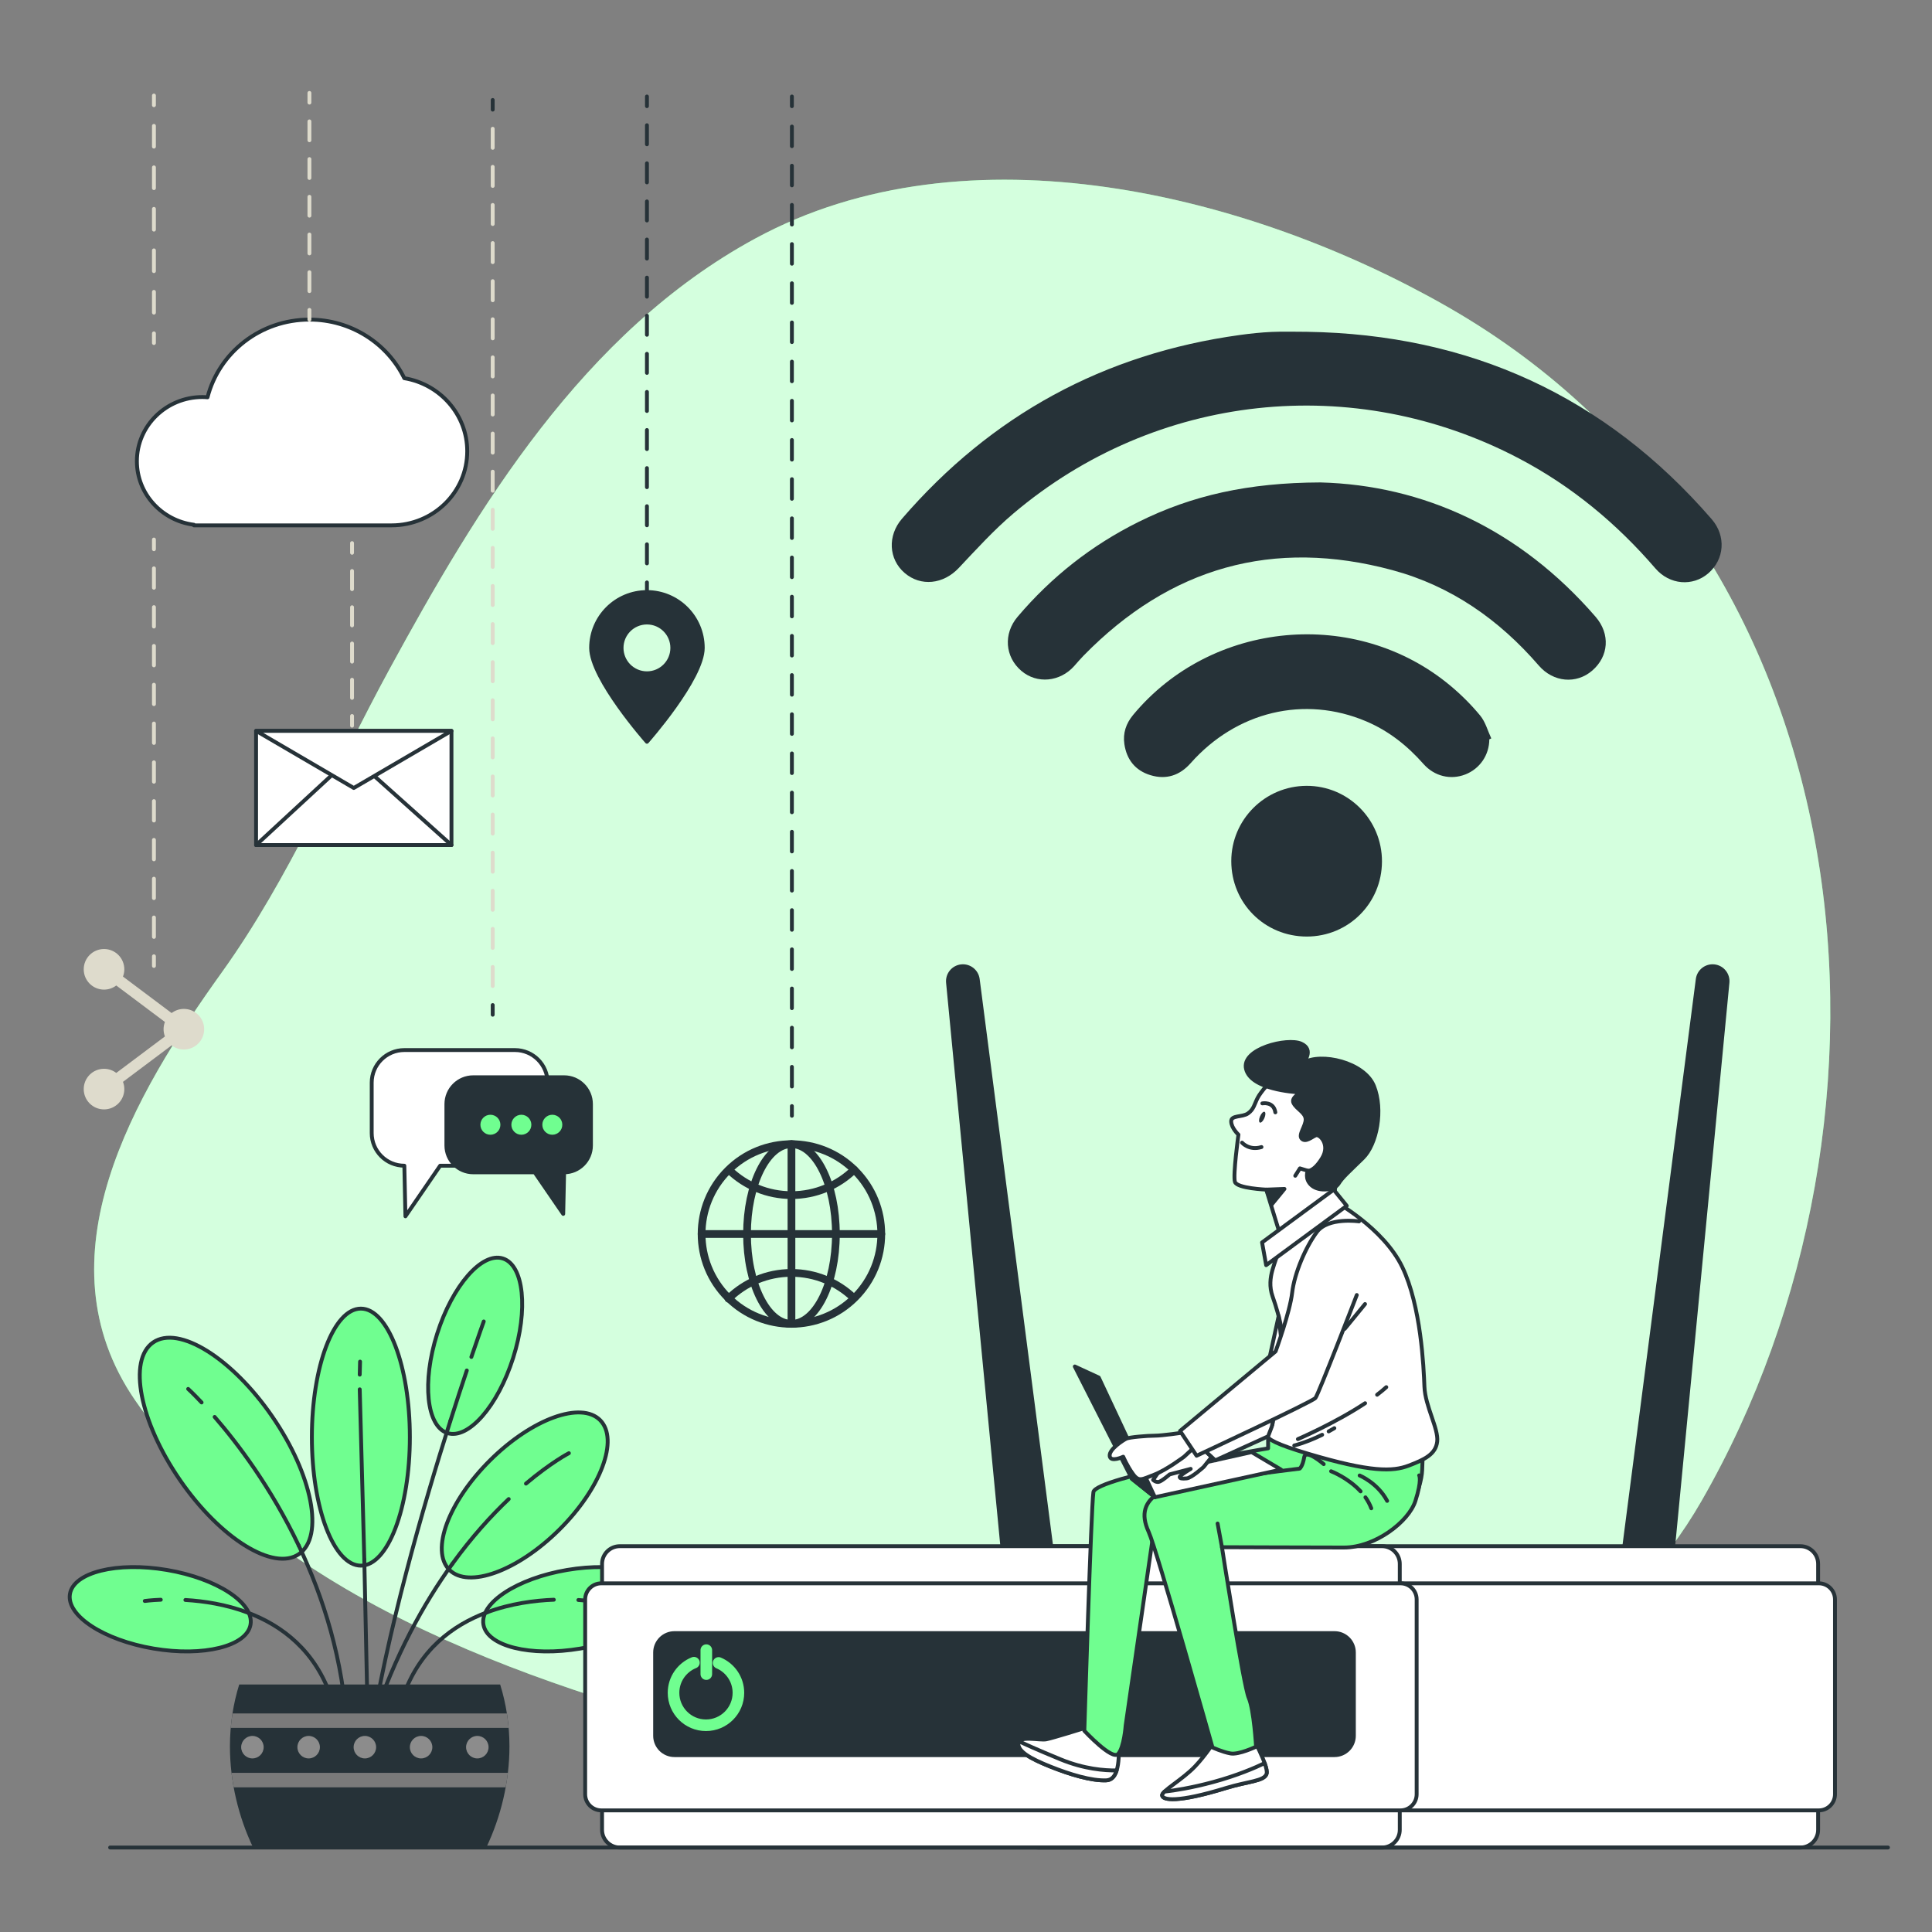 <svg width="500" height="500" viewBox="0 0 500 500" fill="none" xmlns="http://www.w3.org/2000/svg">
<rect x="0" y="0" width="500" height="500" fill="#808080" stroke="none"/>
<g clip-path="url(#clip0_2059_1738)">
<path d="M402.119 428.843C417.528 418.684 430.542 405.516 440.364 388.422C497.521 288.948 484.608 142.257 374.528 79.36C323.654 50.292 250.408 31.887 195.429 61.747C150.833 85.968 123.489 131.563 100.876 173.046C86.653 199.138 74.942 227.217 57.425 251.626C34.703 283.287 9.689 325.567 34.944 362.346C69.35 412.451 134.341 435.33 193.276 450.391C257.217 466.732 329.109 469.051 388.173 437.179C392.954 434.598 397.61 431.816 402.119 428.843Z" fill="#70FE90"/>
<path opacity="0.7" d="M402.119 428.843C417.528 418.684 430.542 405.516 440.364 388.422C497.521 288.948 484.608 142.257 374.528 79.36C323.654 50.292 250.408 31.887 195.429 61.747C150.833 85.968 123.489 131.563 100.876 173.046C86.653 199.138 74.942 227.217 57.425 251.626C34.703 283.287 9.689 325.567 34.944 362.346C69.35 412.451 134.341 435.33 193.276 450.391C257.217 466.732 329.109 469.051 388.173 437.179C392.954 434.598 397.61 431.816 402.119 428.843Z" fill="white"/>
<path d="M338.237 85.87C380.28 86.522 415.363 102.471 442.99 134.37C446.763 138.726 446.301 144.77 442.092 148.386C438.079 151.833 432.11 151.395 428.42 147.111C418.376 135.45 406.733 125.795 393.09 118.635C350.312 96.184 299.144 101.69 262.291 132.869C257.212 137.166 252.692 142.15 248.114 147.004C244.148 151.209 238.297 151.882 234.104 148.269C229.965 144.702 229.65 138.627 233.427 134.25C256.58 107.415 285.711 91.552 320.822 86.702C323.572 86.322 326.345 86.027 329.116 85.901C332.151 85.764 335.197 85.87 338.237 85.87Z" fill="#263238"/>
<path d="M341.71 124.853C368.285 125.541 393.265 136.892 412.925 159.61C416.802 164.09 416.347 169.873 412.044 173.57C407.947 177.09 402.015 176.616 398.23 172.235C387.973 160.361 375.54 151.651 360.382 147.559C329.491 139.219 302.784 146.825 280.417 169.69C279.585 170.54 278.817 171.454 278.026 172.344C274.335 176.502 268.364 177.059 264.328 173.621C260.073 169.996 259.632 164.005 263.353 159.618C272.113 149.292 282.542 141.08 294.677 135.058C308.43 128.234 323.005 124.916 341.71 124.853Z" fill="#263238"/>
<path d="M385.432 191.337C385.427 195.383 382.982 198.963 379.221 200.429C375.434 201.905 371.228 200.923 368.392 197.711C364.213 192.979 359.396 189.153 353.551 186.676C337.597 179.916 319.997 184.115 308.133 197.516C305.318 200.695 301.807 201.847 297.748 200.616C293.844 199.432 291.59 196.62 290.988 192.591C290.564 189.754 291.419 187.232 293.244 185.032C313.563 160.531 350.946 157.062 375.392 177.487C378.17 179.808 380.78 182.406 383.078 185.196C384.43 186.837 385.013 189.111 385.942 191.1C385.771 191.179 385.601 191.258 385.432 191.337Z" fill="#263238"/>
<path d="M338.205 242.378C327.304 242.384 318.647 233.734 318.654 222.845C318.66 212.128 327.37 203.415 338.119 203.373C348.917 203.331 357.681 212.117 357.653 222.957C357.625 233.751 348.991 242.373 338.205 242.378Z" fill="#263238"/>
<path d="M221.263 335.798C230.343 326.718 230.343 311.998 221.263 302.919C212.184 293.84 197.464 293.84 188.385 302.919C179.305 311.998 179.305 326.718 188.385 335.798C197.464 344.877 212.184 344.877 221.263 335.798Z" stroke="#263238" stroke-width="2" stroke-miterlimit="10" stroke-linecap="round" stroke-linejoin="round"/>
<path d="M204.828 342.608C211.179 342.608 216.328 332.199 216.328 319.359C216.328 306.519 211.179 296.11 204.828 296.11C198.477 296.11 193.328 306.519 193.328 319.359C193.328 332.199 198.477 342.608 204.828 342.608Z" stroke="#263238" stroke-width="2" stroke-miterlimit="10" stroke-linecap="round" stroke-linejoin="round"/>
<path d="M188.83 302.915C192.998 306.868 198.629 309.294 204.827 309.294C211.135 309.294 216.857 306.782 221.046 302.703" stroke="#263238" stroke-width="2" stroke-miterlimit="10" stroke-linecap="round" stroke-linejoin="round"/>
<path d="M220.891 335.867C216.717 331.876 211.058 329.424 204.827 329.424C198.479 329.424 192.725 331.968 188.529 336.093" stroke="#263238" stroke-width="2" stroke-miterlimit="10" stroke-linecap="round" stroke-linejoin="round"/>
<path d="M181.578 319.359H228.077" stroke="#263238" stroke-width="2" stroke-miterlimit="10" stroke-linecap="round" stroke-linejoin="round"/>
<path d="M204.828 296.109V342.609" stroke="#263238" stroke-width="2" stroke-miterlimit="10" stroke-linecap="round" stroke-linejoin="round"/>
<path d="M204.941 288.758V286.258" stroke="#263238" stroke-linecap="round" stroke-linejoin="round"/>
<path d="M204.941 281.184V30.013" stroke="#263238" stroke-linecap="round" stroke-linejoin="round" stroke-dasharray="5.07 5.07"/>
<path d="M204.941 27.476V24.976" stroke="#263238" stroke-linecap="round" stroke-linejoin="round"/>
<path d="M167.427 153.229C159.448 153.229 152.98 159.697 152.98 167.676C152.98 175.655 167.427 191.974 167.427 191.974C167.427 191.974 181.874 175.656 181.874 167.676C181.874 159.697 175.406 153.229 167.427 153.229ZM167.427 174.243C163.8 174.243 160.86 171.303 160.86 167.676C160.86 164.049 163.8 161.109 167.427 161.109C171.054 161.109 173.994 164.049 173.994 167.676C173.994 171.303 171.054 174.243 167.427 174.243Z" fill="#263238" stroke="#263238" stroke-miterlimit="10" stroke-linecap="round" stroke-linejoin="round"/>
<path d="M167.428 153.229V150.729" stroke="#263238" stroke-linecap="round" stroke-linejoin="round"/>
<path d="M167.428 145.799V29.941" stroke="#263238" stroke-linecap="round" stroke-linejoin="round" stroke-dasharray="4.93 4.93"/>
<path d="M167.428 27.476V24.976" stroke="#263238" stroke-linecap="round" stroke-linejoin="round"/>
<path d="M133.268 271.755H104.643C99.979 271.755 96.197 275.536 96.197 280.201V293.238C96.197 297.902 99.978 301.684 104.643 301.684L104.927 314.778L113.913 301.684H133.269C137.934 301.684 141.715 297.903 141.715 293.238V280.201C141.713 275.536 137.932 271.755 133.268 271.755Z" fill="white" stroke="#263238" stroke-miterlimit="10" stroke-linecap="round" stroke-linejoin="round"/>
<path d="M122.467 278.793H145.995C149.829 278.793 152.937 281.901 152.937 285.735V296.451C152.937 300.285 149.829 303.393 145.995 303.393L145.762 314.155L138.376 303.393H122.467C118.633 303.393 115.525 300.285 115.525 296.451V285.735C115.525 281.901 118.633 278.793 122.467 278.793Z" fill="#263238" stroke="#263238" stroke-miterlimit="10" stroke-linecap="round" stroke-linejoin="round"/>
<path d="M129.502 291.084C129.502 289.656 128.344 288.498 126.916 288.498C125.488 288.498 124.33 289.656 124.33 291.084C124.33 292.512 125.488 293.67 126.916 293.67C128.345 293.67 129.502 292.512 129.502 291.084Z" fill="#70FE90"/>
<path d="M134.928 293.67C136.356 293.67 137.514 292.513 137.514 291.084C137.514 289.656 136.356 288.498 134.928 288.498C133.5 288.498 132.342 289.656 132.342 291.084C132.342 292.513 133.5 293.67 134.928 293.67Z" fill="#70FE90"/>
<path d="M142.94 293.67C144.368 293.67 145.526 292.513 145.526 291.084C145.526 289.656 144.368 288.498 142.94 288.498C141.511 288.498 140.354 289.656 140.354 291.084C140.354 292.513 141.511 293.67 142.94 293.67Z" fill="#70FE90"/>
<path d="M127.51 262.608V260.108" stroke="#263238" stroke-linecap="round" stroke-linejoin="round"/>
<path d="M127.51 255.178V30.84" stroke="#DEDBCC" stroke-linecap="round" stroke-linejoin="round" stroke-dasharray="4.93 4.93"/>
<path d="M127.51 28.374V25.874" stroke="#263238" stroke-linecap="round" stroke-linejoin="round"/>
<path d="M116.838 189.152H66.273V218.703H116.838V189.152Z" fill="white" stroke="#263238" stroke-miterlimit="10" stroke-linecap="round" stroke-linejoin="round"/>
<path d="M66.273 218.703L91.154 195.719L116.838 218.703H66.273Z" fill="white" stroke="#263238" stroke-miterlimit="10" stroke-linecap="round" stroke-linejoin="round"/>
<path d="M66.273 189.152L91.556 203.927L116.838 189.152H66.273Z" fill="white" stroke="#263238" stroke-miterlimit="10" stroke-linecap="round" stroke-linejoin="round"/>
<path d="M91.109 187.802V185.302" stroke="#DEDBCC" stroke-linecap="round" stroke-linejoin="round"/>
<path d="M91.109 180.608V145.403" stroke="#DEDBCC" stroke-linecap="round" stroke-linejoin="round" stroke-dasharray="4.69 4.69"/>
<path d="M91.109 143.056V140.556" stroke="#DEDBCC" stroke-linecap="round" stroke-linejoin="round"/>
<path d="M104.631 97.877C100.256 88.91 90.907 82.713 80.078 82.713C67.356 82.713 56.677 91.266 53.706 102.818C53.27 102.785 52.833 102.753 52.389 102.753C43.021 102.753 35.428 110.187 35.428 119.357C35.428 127.79 41.856 134.739 50.174 135.804V135.962H101.325C112.146 135.962 120.918 127.375 120.918 116.781C120.918 107.291 113.877 99.416 104.631 97.877Z" fill="white" stroke="#263238" stroke-miterlimit="10" stroke-linecap="round" stroke-linejoin="round"/>
<path d="M80.078 82.713V80.213" stroke="#DEDBCC" stroke-linecap="round" stroke-linejoin="round"/>
<path d="M80.078 75.335V28.99" stroke="#DEDBCC" stroke-linecap="round" stroke-linejoin="round" stroke-dasharray="4.88 4.88"/>
<path d="M80.078 26.551V24.051" stroke="#DEDBCC" stroke-linecap="round" stroke-linejoin="round"/>
<path d="M47.585 261.104C46.393 261.104 45.297 261.506 44.415 262.175L31.824 252.732C32.047 252.15 32.174 251.52 32.174 250.859C32.174 247.957 29.822 245.605 26.921 245.605C24.019 245.605 21.668 247.957 21.668 250.859C21.668 253.76 24.02 256.113 26.921 256.113C28.113 256.113 29.209 255.711 30.091 255.042L42.682 264.485C42.459 265.068 42.332 265.698 42.332 266.358C42.332 267.019 42.459 267.648 42.682 268.231L30.091 277.674C29.209 277.005 28.113 276.603 26.921 276.603C24.019 276.603 21.668 278.955 21.668 281.857C21.668 284.759 24.02 287.111 26.921 287.111C29.822 287.111 32.174 284.759 32.174 281.857C32.174 281.196 32.047 280.566 31.824 279.984L44.414 270.541C45.296 271.21 46.392 271.613 47.584 271.613C50.485 271.613 52.837 269.261 52.837 266.359C52.837 263.457 50.486 261.104 47.585 261.104Z" fill="#DEDBCC"/>
<path d="M39.838 88.776V86.276" stroke="#DEDBCC" stroke-linecap="round" stroke-linejoin="round"/>
<path d="M39.838 80.908V29.909" stroke="#DEDBCC" stroke-linecap="round" stroke-linejoin="round" stroke-dasharray="5.37 5.37"/>
<path d="M39.838 27.225V24.725" stroke="#DEDBCC" stroke-linecap="round" stroke-linejoin="round"/>
<path d="M39.838 249.984V247.484" stroke="#DEDBCC" stroke-linecap="round" stroke-linejoin="round"/>
<path d="M39.838 242.467V144.64" stroke="#DEDBCC" stroke-linecap="round" stroke-linejoin="round" stroke-dasharray="5.02 5.02"/>
<path d="M39.838 142.131V139.631" stroke="#DEDBCC" stroke-linecap="round" stroke-linejoin="round"/>
<path d="M93.391 405.187C100.394 405.187 106.071 390.296 106.071 371.927C106.071 353.558 100.394 338.667 93.391 338.667C86.388 338.667 80.711 353.558 80.711 371.927C80.711 390.296 86.388 405.187 93.391 405.187Z" fill="#70FE90" stroke="#263238" stroke-miterlimit="10"/>
<path d="M132.805 351.41C136.768 338.933 135.58 327.42 130.15 325.695C124.719 323.97 117.104 332.686 113.14 345.163C109.176 357.639 110.365 369.152 115.795 370.878C121.225 372.603 128.841 363.887 132.805 351.41Z" fill="#70FE90" stroke="#263238" stroke-miterlimit="10"/>
<path d="M39.747 426.646C26.84 424.46 17.148 418.133 18.1 412.516C19.051 406.899 30.286 404.117 43.193 406.304C56.1 408.49 65.791 414.817 64.84 420.434C63.888 426.051 52.654 428.833 39.747 426.646Z" fill="#70FE90" stroke="#263238" stroke-miterlimit="10"/>
<path d="M144.726 395.898C133.945 406.589 121.209 411.225 116.277 406.253C111.346 401.28 116.087 388.582 126.867 377.891C137.647 367.2 150.384 362.564 155.316 367.536C160.248 372.508 155.507 385.206 144.726 395.898Z" fill="#70FE90" stroke="#263238" stroke-miterlimit="10"/>
<path d="M70.443 366.572C80.867 381.697 83.974 397.641 77.381 402.185C70.788 406.729 56.993 398.152 46.569 383.027C36.145 367.903 33.038 351.958 39.631 347.414C46.223 342.87 60.019 351.448 70.443 366.572Z" fill="#70FE90" stroke="#263238" stroke-miterlimit="10"/>
<path d="M94.279 403.527L95.26 449.257" stroke="#263238" stroke-miterlimit="10" stroke-linecap="round"/>
<path d="M93.098 359.56L94.28 403.527" stroke="#263238" stroke-miterlimit="10" stroke-linecap="round"/>
<path d="M93.183 352.387L93.098 355.755" stroke="#263238" stroke-miterlimit="10" stroke-linecap="round"/>
<path d="M77.332 400.025C83.688 413.375 88.856 429.589 89.856 448.01" stroke="#263238" stroke-miterlimit="10" stroke-linecap="round"/>
<path d="M55.551 366.701C61.462 373.525 70.155 384.949 77.332 400.025" stroke="#263238" stroke-miterlimit="10" stroke-linecap="round"/>
<path d="M48.697 359.455C48.697 359.455 50.012 360.656 52.173 362.953" stroke="#263238" stroke-miterlimit="10" stroke-linecap="round"/>
<path d="M117.065 404.719C109.667 414.944 102.237 428.327 96.508 445.514" stroke="#263238" stroke-miterlimit="10" stroke-linecap="round"/>
<path d="M131.654 387.956C127.177 392.203 122.129 397.721 117.066 404.719" stroke="#263238" stroke-miterlimit="10" stroke-linecap="round"/>
<path d="M147.229 376.085C147.229 376.085 142.706 378.403 136.121 383.956" stroke="#263238" stroke-miterlimit="10" stroke-linecap="round"/>
<path d="M116.532 367.791C109.508 389.897 100.078 422.564 95.678 450.92" stroke="#263238" stroke-miterlimit="10" stroke-linecap="round"/>
<path d="M120.811 354.677C119.561 358.405 118.107 362.832 116.531 367.79" stroke="#263238" stroke-miterlimit="10" stroke-linecap="round"/>
<path d="M125.194 341.993C125.194 341.993 123.966 345.377 121.99 351.182" stroke="#263238" stroke-miterlimit="10" stroke-linecap="round"/>
<path d="M64.189 417.37C72.966 420.698 81.534 427.118 85.698 439.278" stroke="#263238" stroke-miterlimit="10" stroke-linecap="round"/>
<path d="M47.978 414.074C52.703 414.352 58.49 415.209 64.191 417.37" stroke="#263238" stroke-miterlimit="10" stroke-linecap="round"/>
<path d="M37.473 414.333C37.473 414.333 39.035 414.11 41.612 414.009" stroke="#263238" stroke-miterlimit="10" stroke-linecap="round"/>
<path d="M150.201 426.646C163.108 424.46 172.8 418.133 171.848 412.516C170.896 406.899 159.662 404.117 146.755 406.304C133.848 408.49 124.156 414.817 125.108 420.434C126.06 426.051 137.295 428.833 150.201 426.646Z" fill="#70FE90" stroke="#263238" stroke-miterlimit="10"/>
<path d="M126.035 417.266C117.163 420.564 108.456 426.99 104.248 439.279" stroke="#263238" stroke-miterlimit="10" stroke-linecap="round"/>
<path d="M143.328 414.008C138.455 414.193 132.205 414.973 126.035 417.266" stroke="#263238" stroke-miterlimit="10" stroke-linecap="round"/>
<path d="M152.475 414.333C152.475 414.333 151.446 414.186 149.68 414.077" stroke="#263238" stroke-miterlimit="10" stroke-linecap="round"/>
<path d="M125.849 478.137C129.635 470.215 131.846 461.067 131.846 451.959C131.846 446.317 130.991 440.924 129.447 435.953H61.905C60.361 440.924 59.506 446.317 59.506 451.959C59.506 461.067 61.716 470.215 65.503 478.137H125.849Z" fill="#263238"/>
<path d="M60.173 443.436C59.98 444.666 59.831 445.914 59.721 447.178H131.633C131.523 445.915 131.374 444.666 131.181 443.436H60.173Z" fill="#7A7A7A"/>
<path d="M130.867 462.56C131.092 461.32 131.289 460.073 131.437 458.818H59.916C60.064 460.072 60.261 461.319 60.486 462.56H130.867Z" fill="#7A7A7A"/>
<path d="M68.236 452.167C68.236 453.774 66.933 455.077 65.326 455.077C63.719 455.077 62.416 453.774 62.416 452.167C62.416 450.56 63.719 449.257 65.326 449.257C66.933 449.257 68.236 450.56 68.236 452.167Z" fill="#8C8C8C"/>
<path d="M82.789 452.167C82.789 453.774 81.486 455.077 79.879 455.077C78.272 455.077 76.969 453.774 76.969 452.167C76.969 450.56 78.272 449.257 79.879 449.257C81.486 449.257 82.789 450.56 82.789 452.167Z" fill="#8C8C8C"/>
<path d="M97.34 452.167C97.34 453.774 96.037 455.077 94.43 455.077C92.823 455.077 91.519 453.774 91.519 452.167C91.519 450.56 92.823 449.257 94.43 449.257C96.037 449.257 97.34 450.56 97.34 452.167Z" fill="#8C8C8C"/>
<path d="M108.98 455.077C110.587 455.077 111.89 453.774 111.89 452.167C111.89 450.56 110.587 449.257 108.98 449.257C107.373 449.257 106.07 450.56 106.07 452.167C106.07 453.774 107.373 455.077 108.98 455.077Z" fill="#8C8C8C"/>
<path d="M126.441 452.167C126.441 453.774 125.138 455.077 123.531 455.077C121.924 455.077 120.621 453.774 120.621 452.167C120.621 450.56 121.924 449.257 123.531 449.257C125.138 449.257 126.441 450.56 126.441 452.167Z" fill="#8C8C8C"/>
<path d="M443.651 250.081C441.551 249.844 439.647 251.335 439.376 253.431L419.979 403.169L432.595 404.593L447.07 254.3C447.272 252.195 445.751 250.318 443.651 250.081Z" fill="#263238" stroke="#263238" stroke-miterlimit="10" stroke-linecap="round" stroke-linejoin="round"/>
<path d="M248.766 250.081C250.866 249.844 252.769 251.335 253.04 253.431L272.438 403.169L259.822 404.593L245.346 254.3C245.144 252.195 246.666 250.318 248.766 250.081Z" fill="#263238" stroke="#263238" stroke-miterlimit="10" stroke-linecap="round" stroke-linejoin="round"/>
<path d="M465.939 478.137H268.663C266.13 478.137 264.076 476.083 264.076 473.55V404.74C264.076 402.207 266.13 400.153 268.663 400.153H465.939C468.473 400.153 470.526 402.207 470.526 404.74V473.55C470.527 476.083 468.473 478.137 465.939 478.137Z" fill="white" stroke="#263238" stroke-miterlimit="10" stroke-linecap="round" stroke-linejoin="round"/>
<path d="M470.722 468.522H263.879C261.575 468.522 259.707 466.654 259.707 464.35V413.938C259.707 411.634 261.575 409.766 263.879 409.766H470.722C473.026 409.766 474.894 411.634 474.894 413.938V464.35C474.894 466.655 473.026 468.522 470.722 468.522Z" fill="white" stroke="#263238" stroke-miterlimit="10" stroke-linecap="round" stroke-linejoin="round"/>
<path d="M357.674 478.137H160.398C157.865 478.137 155.811 476.083 155.811 473.55V404.74C155.811 402.207 157.865 400.153 160.398 400.153H357.674C360.207 400.153 362.261 402.207 362.261 404.74V473.55C362.261 476.083 360.207 478.137 357.674 478.137Z" fill="white" stroke="#263238" stroke-miterlimit="10" stroke-linecap="round" stroke-linejoin="round"/>
<path d="M362.456 468.522H155.613C153.309 468.522 151.441 466.654 151.441 464.35V413.938C151.441 411.634 153.309 409.766 155.613 409.766H362.456C364.76 409.766 366.628 411.634 366.628 413.938V464.35C366.628 466.655 364.76 468.522 362.456 468.522Z" fill="white" stroke="#263238" stroke-miterlimit="10" stroke-linecap="round" stroke-linejoin="round"/>
<path d="M345.376 454.227H174.55C171.785 454.227 169.543 451.985 169.543 449.22V427.654C169.543 424.889 171.785 422.647 174.55 422.647H345.376C348.141 422.647 350.383 424.889 350.383 427.654V449.22C350.383 451.985 348.141 454.227 345.376 454.227Z" fill="#263238" stroke="#263238" stroke-miterlimit="10" stroke-linecap="round" stroke-linejoin="round"/>
<path d="M179.588 430.301C176.495 431.539 174.309 434.564 174.309 438.099C174.309 442.736 178.068 446.495 182.705 446.495C187.342 446.495 191.101 442.736 191.101 438.099C191.101 434.621 188.986 431.637 185.973 430.363" stroke="#70FE90" stroke-width="3" stroke-miterlimit="10" stroke-linecap="round"/>
<path d="M182.793 427.055V433.258" stroke="#70FE90" stroke-width="3" stroke-miterlimit="10" stroke-linecap="round"/>
<path d="M280.666 447.234C280.666 447.234 272.501 449.795 270.772 450.134C269.044 450.472 263.717 449.086 263.556 451.175C263.396 453.264 266.623 455.105 271.754 457.165C276.885 459.225 282.514 460.924 286.331 460.746C290.148 460.568 289.421 453.05 289.628 451.762C289.836 450.473 280.666 447.234 280.666 447.234Z" fill="white" stroke="#263238" stroke-miterlimit="10" stroke-linecap="round" stroke-linejoin="round"/>
<path d="M274.434 455.305C268.036 452.669 265.065 451.298 263.763 450.658C263.653 450.802 263.574 450.967 263.558 451.175C263.398 453.264 266.625 455.105 271.756 457.165C276.887 459.225 282.516 460.924 286.333 460.746C287.757 460.68 288.549 459.591 288.992 458.185C285.864 458.236 280.56 457.829 274.434 455.305Z" fill="white" stroke="#263238" stroke-miterlimit="10" stroke-linecap="round" stroke-linejoin="round"/>
<path d="M330.324 370.549L328.185 371.716V374.828C328.185 374.828 283.556 382.269 282.972 386.159C282.389 390.049 280.623 447.92 280.623 447.92C280.623 447.92 287.819 455.669 289.375 453.918C290.931 452.168 291.32 446.558 291.32 446.558L298.726 395.299C298.726 395.299 348.996 399.917 356.581 397.583C364.166 395.249 367.862 385.135 368.056 380.468C368.25 375.8 368.25 373.661 368.25 373.661L334.019 368.993L330.324 370.549Z" fill="#70FE90" stroke="#263238" stroke-miterlimit="10" stroke-linecap="round" stroke-linejoin="round"/>
<path d="M315.152 449.319C315.152 449.319 315.039 449.511 314.829 449.846C314.047 451.095 311.924 454.339 309.317 457.099C306.011 460.6 300.565 463.517 300.759 464.684C300.953 465.851 304.649 466.629 317.291 462.739C322.978 460.989 327.21 460.989 327.794 459.044C328.377 457.099 323.71 448.736 323.71 448.736L315.152 449.319Z" fill="white" stroke="#263238" stroke-miterlimit="10" stroke-linecap="round" stroke-linejoin="round"/>
<path d="M327.794 459.043C327.954 458.51 327.718 457.493 327.293 456.299C324.875 457.465 320.216 459.495 313.985 461.182C308.399 462.695 304.011 463.369 301.376 463.669C300.957 464.082 300.717 464.427 300.759 464.683C300.953 465.85 304.649 466.628 317.291 462.738C322.979 460.989 327.211 460.988 327.794 459.043Z" fill="white" stroke="#263238" stroke-miterlimit="10" stroke-linecap="round" stroke-linejoin="round"/>
<path d="M342.576 378.912C342.576 378.912 337.908 374.828 337.519 377.162C337.13 379.496 336.352 380.079 336.352 380.079C336.352 380.079 303.677 383.969 299.982 386.303C296.287 388.637 295.12 391.749 297.259 396.417C299.398 401.085 313.791 452.237 313.791 452.237C313.791 452.237 316.319 453.404 318.459 453.793C320.598 454.182 325.072 452.042 325.072 452.042C325.072 452.042 324.53 442.51 323.169 439.398C321.808 436.286 316.238 400.412 316.238 400.412C316.238 400.412 339.854 400.501 347.828 400.501C355.802 400.501 364.554 393.888 366.305 388.443C368.055 382.997 367.278 381.83 367.278 381.83" fill="#70FE90"/>
<path d="M342.576 378.912C342.576 378.912 337.908 374.828 337.519 377.162C337.13 379.496 336.352 380.079 336.352 380.079C336.352 380.079 303.677 383.969 299.982 386.303C296.287 388.637 295.12 391.749 297.259 396.417C299.398 401.085 313.791 452.237 313.791 452.237C313.791 452.237 316.319 453.404 318.459 453.793C320.598 454.182 325.072 452.042 325.072 452.042C325.072 452.042 324.53 442.51 323.169 439.398C321.808 436.286 316.238 400.412 316.238 400.412C316.238 400.412 339.854 400.501 347.828 400.501C355.802 400.501 364.554 393.888 366.305 388.443C368.055 382.997 367.278 381.83 367.278 381.83" stroke="#263238" stroke-miterlimit="10" stroke-linecap="round" stroke-linejoin="round"/>
<path d="M316.239 400.412L315.113 394.288" stroke="#263238" stroke-miterlimit="10" stroke-linecap="round" stroke-linejoin="round"/>
<path d="M353.375 387.511C353.979 388.368 354.499 389.31 354.886 390.34" stroke="#263238" stroke-miterlimit="10" stroke-linecap="round" stroke-linejoin="round"/>
<path d="M344.484 380.762C344.484 380.762 348.859 382.421 352.121 385.964" stroke="#263238" stroke-miterlimit="10" stroke-linecap="round" stroke-linejoin="round"/>
<path d="M351.875 381.856C351.875 381.856 356.527 383.772 358.991 388.424" stroke="#263238" stroke-miterlimit="10" stroke-linecap="round" stroke-linejoin="round"/>
<path d="M330.8 322.822C330.8 322.822 330.778 323.097 330.748 323.585C330.578 326.327 327.534 330.422 329.351 335.541C333.481 347.181 332.641 355.727 332.268 353.24C332.851 357.13 329.351 365.493 329.351 368.216C329.351 370.939 322.153 371.349 338.491 376.212C354.829 381.074 360.47 380.858 364.555 379.303C368.639 377.747 371.557 376.386 371.946 373.079C372.335 369.772 368.834 363.938 368.64 358.881C368.446 353.824 367.756 337.994 362.894 327.88C358.032 317.766 345.195 310.765 345.195 310.765L330.8 322.822Z" fill="white" stroke="#263238" stroke-miterlimit="10" stroke-linecap="round" stroke-linejoin="round"/>
<path d="M356.398 360.956C357.246 360.309 358.043 359.654 358.769 358.997" stroke="#263238" stroke-miterlimit="10" stroke-linecap="round" stroke-linejoin="round"/>
<path d="M335.896 372.438C335.896 372.438 345.536 368.285 353.289 363.156" stroke="#263238" stroke-miterlimit="10" stroke-linecap="round" stroke-linejoin="round"/>
<path d="M342.175 371.318C340.259 372.261 337.665 373.381 334.953 374.089" stroke="#263238" stroke-miterlimit="10" stroke-linecap="round" stroke-linejoin="round"/>
<path d="M345.328 369.608C345.328 369.608 344.783 369.945 343.857 370.448" stroke="#263238" stroke-miterlimit="10" stroke-linecap="round" stroke-linejoin="round"/>
<path d="M348.021 343.903L353.272 337.485" stroke="#263238" stroke-miterlimit="10" stroke-linecap="round" stroke-linejoin="round"/>
<path d="M328.954 279.689C328.954 279.689 326.294 282.509 325.448 284.184C324.602 285.859 324.482 287.076 322.997 288.14C321.512 289.204 318.552 288.534 318.628 290.262C318.704 291.99 320.507 293.643 320.507 293.643C320.507 293.643 319.05 304.202 319.603 305.882C320.156 307.563 327.708 307.872 327.708 307.872L331.559 320.41L345.154 311.199L345.514 307.547C345.849 306.067 348.286 301.486 350.307 298.054C352.328 294.623 351.425 285.552 346.553 281.65C341.681 277.747 335.212 278.15 333.222 278.011C331.232 277.871 328.954 279.689 328.954 279.689Z" fill="white" stroke="#263238" stroke-miterlimit="10" stroke-linecap="round" stroke-linejoin="round"/>
<path d="M321.438 295.72C321.438 295.72 323.288 297.85 326.468 296.859" stroke="#263238" stroke-miterlimit="10" stroke-linecap="round" stroke-linejoin="round"/>
<path d="M327.221 289.366C326.889 290.135 326.37 290.651 326.062 290.518C325.754 290.385 325.774 289.654 326.107 288.885C326.439 288.116 326.958 287.6 327.266 287.733C327.573 287.866 327.553 288.597 327.221 289.366Z" fill="#263238"/>
<path d="M326.693 285.555C326.693 285.555 329.624 284.974 330.057 287.872" stroke="#263238" stroke-miterlimit="10" stroke-linecap="round" stroke-linejoin="round"/>
<path d="M327.709 307.872L332.416 307.693L329.192 311.63L327.709 307.872Z" fill="#263238" stroke="#263238" stroke-miterlimit="10" stroke-linecap="round" stroke-linejoin="round"/>
<path d="M338.458 302.994L336.419 302.377L335.211 304.282" stroke="#263238" stroke-miterlimit="10" stroke-linecap="round" stroke-linejoin="round"/>
<path d="M337.316 275.048C337.316 275.048 340.258 271.67 336.727 270.093C333.195 268.516 321.188 271.398 322.484 276.669C323.78 281.94 334.983 282.609 336.053 282.695C337.122 282.781 333.909 283.921 334.791 285.52C335.673 287.12 337.826 287.918 337.901 289.646C337.977 291.374 335.894 293.703 336.91 294.71C337.926 295.718 339.512 294.21 340.534 293.819C341.556 293.428 344.342 296.236 342.14 299.782C339.938 303.328 338.458 302.993 338.458 302.993C338.458 302.993 337.512 305.112 339.463 306.798C341.414 308.484 345.415 307.99 346.409 306.348C347.403 304.706 349.136 303.232 352.737 299.692C356.338 296.152 358.052 287.207 355.558 281.042C353.065 274.879 341.819 272.334 337.316 275.048Z" fill="#263238" stroke="#263238" stroke-miterlimit="10" stroke-linecap="round" stroke-linejoin="round"/>
<path d="M345.156 307.893L326.621 321.543L327.68 327.425L348.54 312.058L345.156 307.893Z" fill="white" stroke="#263238" stroke-miterlimit="10" stroke-linecap="round" stroke-linejoin="round"/>
<path d="M298.89 387.478L331.53 380.331L323.906 375.804L292.934 382.713L298.89 387.478Z" fill="white" stroke="#263238" stroke-miterlimit="10" stroke-linecap="round" stroke-linejoin="round"/>
<path d="M284.356 356.506L298.889 387.478L292.933 382.713L278.162 353.647L284.356 356.506Z" fill="#263238" stroke="#263238" stroke-miterlimit="10" stroke-linecap="round" stroke-linejoin="round"/>
<path d="M310.614 374.309L303.094 376.254L298.426 382.996C298.426 382.996 299.074 383.644 299.852 383.515C300.63 383.385 302.705 381.57 302.705 381.57L308.151 380.144C308.151 380.144 305.298 381.83 305.298 382.219C305.298 382.608 305.817 382.738 307.113 382.608C308.41 382.478 311.521 379.626 311.521 379.626L313.596 377.033L310.614 374.309Z" fill="white" stroke="#263238" stroke-miterlimit="10" stroke-linecap="round" stroke-linejoin="round"/>
<path d="M330.924 340.536L327.08 358.101L310.613 374.309L314.503 377.94L328.183 371.716L329.128 369.252L332.432 354.536L330.924 340.536Z" fill="white" stroke="#263238" stroke-miterlimit="10" stroke-linecap="round" stroke-linejoin="round"/>
<path d="M306.055 370.774C306.055 370.774 300.804 371.552 298.859 371.552C296.914 371.552 292.246 371.941 291.468 372.33C290.69 372.719 286.995 375.053 287.189 376.803C287.383 378.553 290.69 376.998 290.69 376.998C290.69 376.998 291.662 379.332 293.218 381.471C294.774 383.61 295.552 382.832 298.664 381.665C301.776 380.498 306.444 376.997 306.444 376.997L309.167 374.469L306.055 370.774Z" fill="white" stroke="#263238" stroke-miterlimit="10" stroke-linecap="round" stroke-linejoin="round"/>
<path d="M351.716 316.091C351.716 316.091 343.742 314.924 340.824 318.814C337.907 322.704 334.989 329.511 334.406 334.568C333.823 339.625 330.127 349.739 330.127 349.739L305.396 370.326L309.675 376.744C309.675 376.744 339.658 362.77 340.436 361.797C341.214 360.824 351.133 335.151 351.133 335.151" fill="white"/>
<path d="M351.716 316.091C351.716 316.091 343.742 314.924 340.824 318.814C337.907 322.704 334.989 329.511 334.406 334.568C333.823 339.625 330.127 349.739 330.127 349.739L305.396 370.326L309.675 376.744C309.675 376.744 339.658 362.77 340.436 361.797C341.214 360.824 351.133 335.151 351.133 335.151" stroke="#263238" stroke-miterlimit="10" stroke-linecap="round" stroke-linejoin="round"/>
<path d="M28.498 478.137H488.607" stroke="#263238" stroke-miterlimit="10" stroke-linecap="round" stroke-linejoin="round"/>
</g>
<defs>
<clipPath id="clip0_2059_1738">
<rect width="500" height="500" fill="white"/>
</clipPath>
</defs>
</svg>
